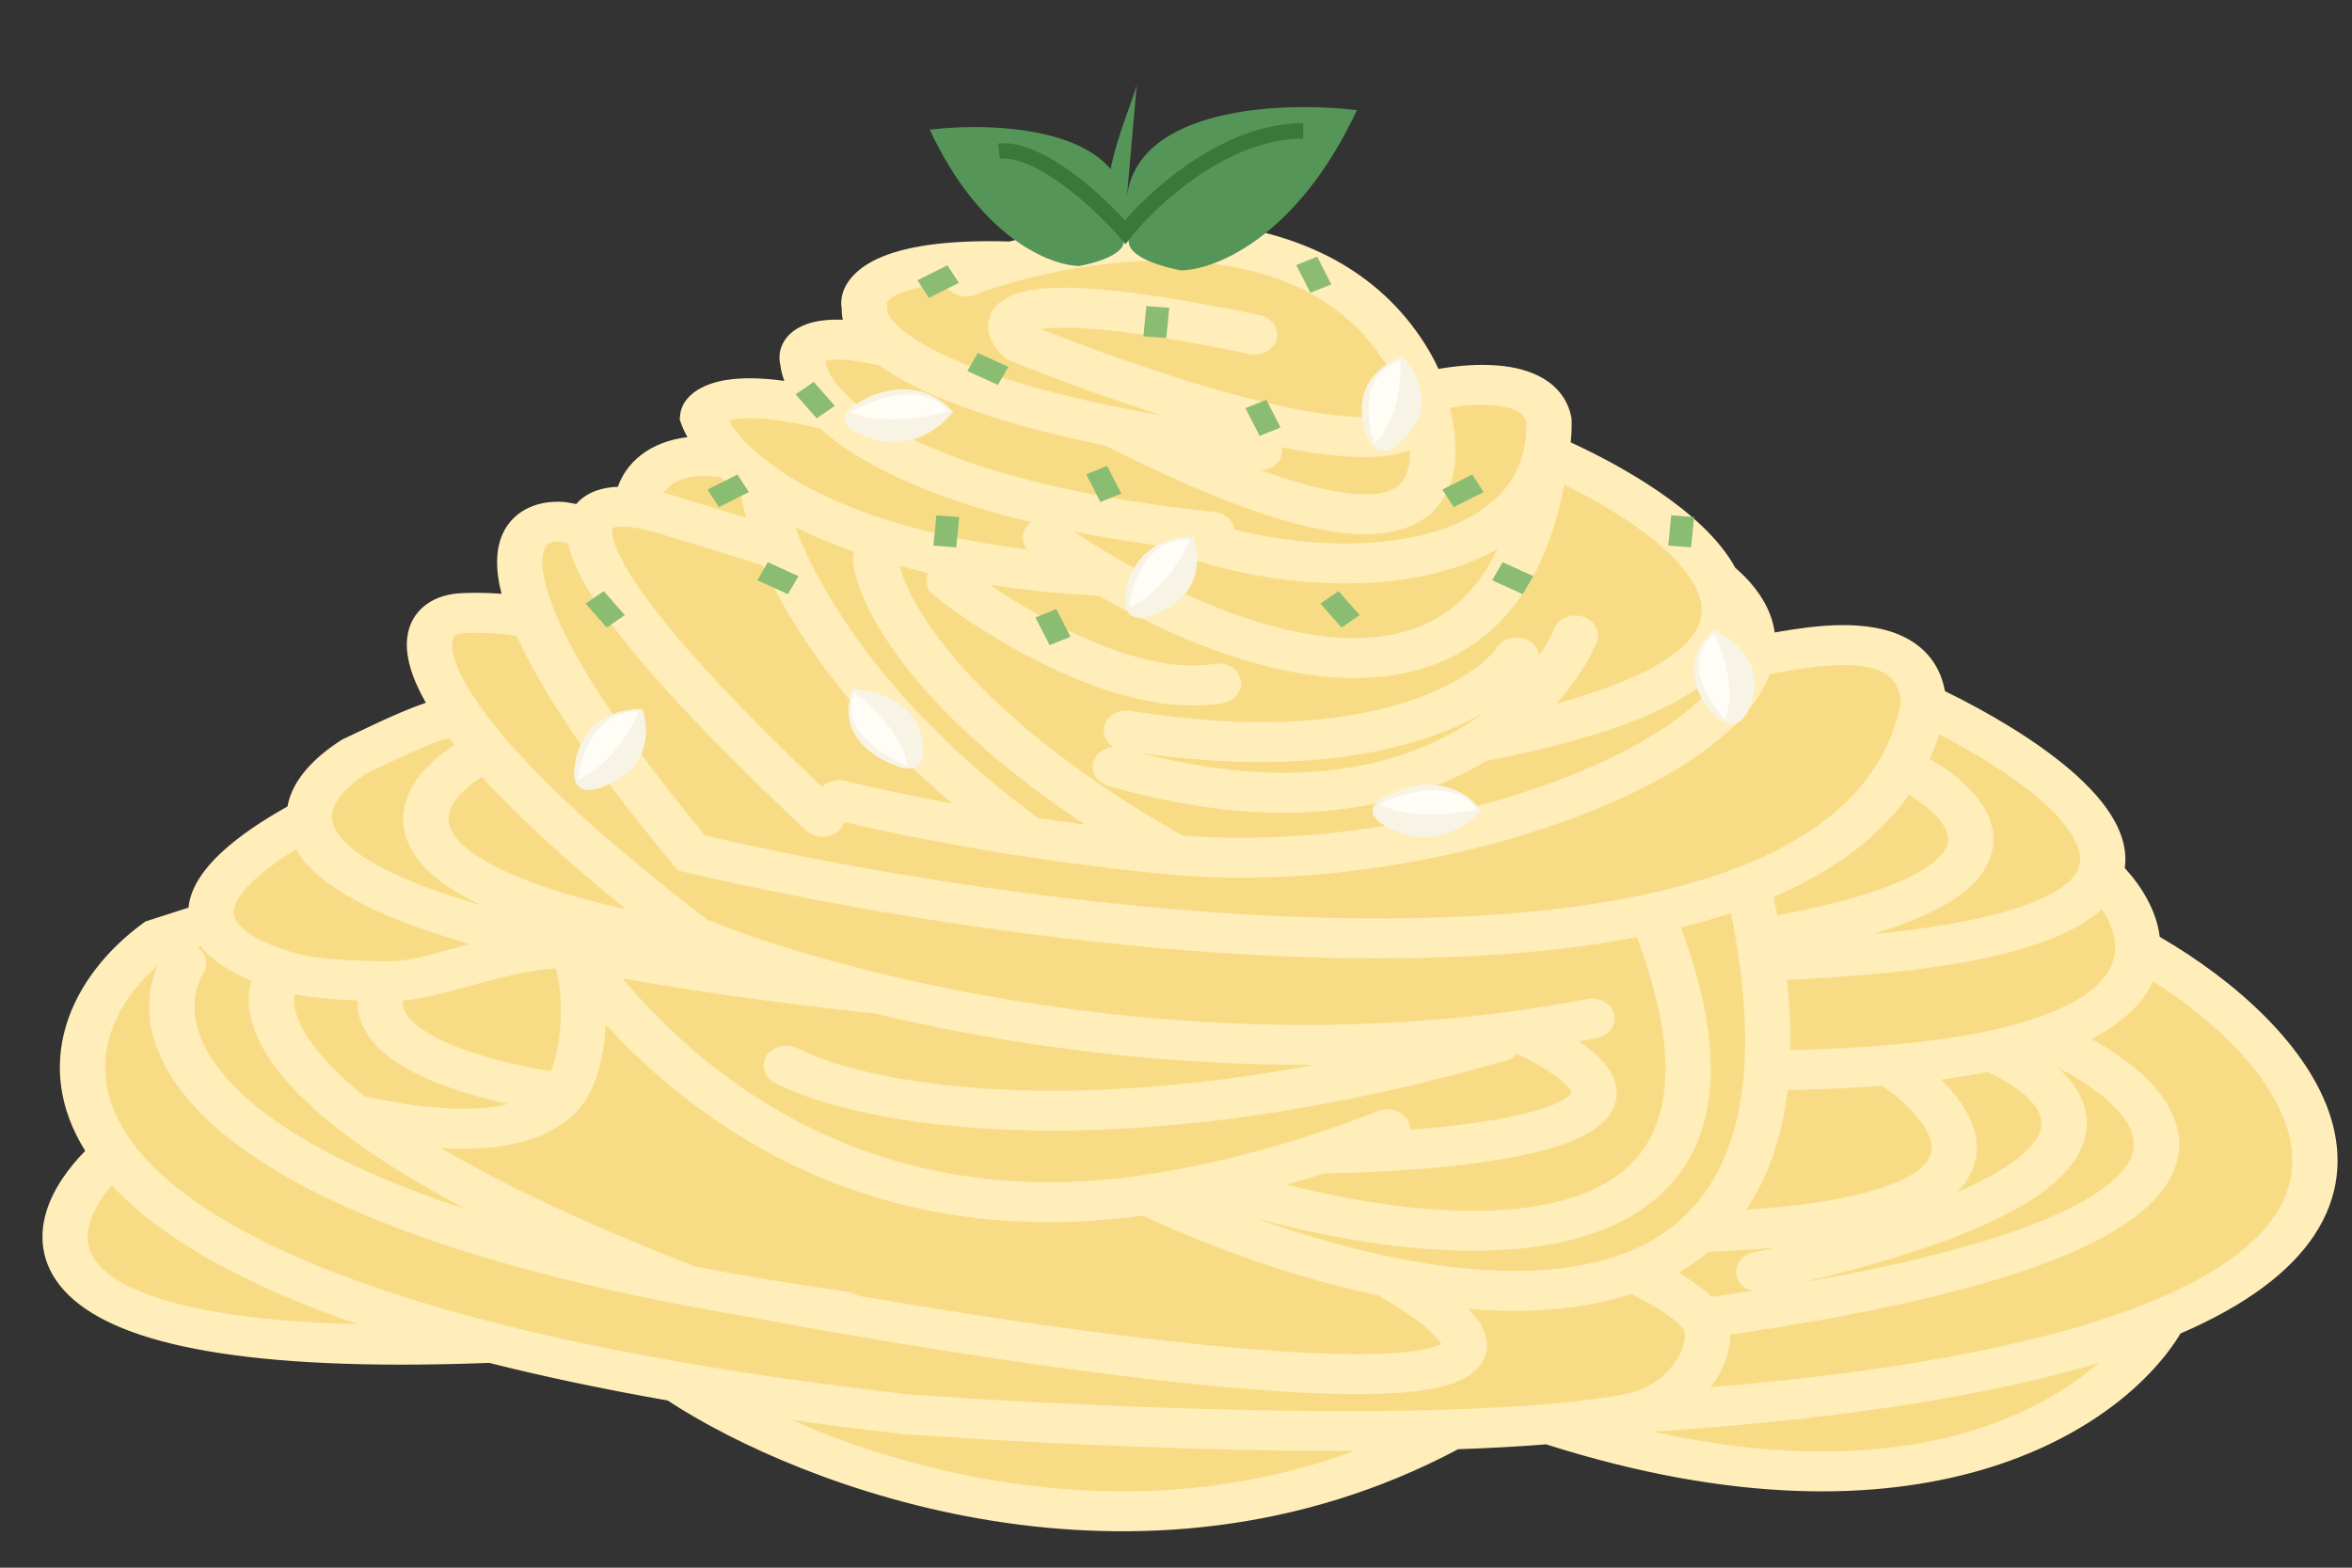 <svg width="153" height="102" viewBox="0 0 153 102" fill="none" xmlns="http://www.w3.org/2000/svg">
<rect x="0" y="0" width="153" height="102" fill="#333333" stroke="none"/>
<path d="M100.565 29.518C100.575 29.523 100.585 29.527 100.595 29.531C104.573 31.247 109.994 34.352 111.663 37.71C113.594 39.304 114.265 40.987 113.953 42.659C115.072 42.853 124.765 39.592 125.138 45.78C131.177 48.636 137.909 53.182 136.629 56.831C137.988 58.157 139.083 59.908 139.064 61.688C148.993 67.181 158.27 78.48 140.76 85.782C137.688 91.375 125.389 100.58 100.763 92.654C98.833 92.819 96.696 92.933 94.416 93.006C74.195 103.966 52.409 95.504 44.044 89.904C39.568 89.124 35.567 88.274 32 87.368C-0.338 88.638 2.11 79.686 7.377 75.051C3.259 69.48 6.093 64.121 10.202 61.099C11.335 60.727 13.646 59.984 13.821 59.984C13.07 57.635 16.802 54.989 20.117 53.229C20.069 51.737 21.281 50.359 23.032 49.227C24.821 48.396 29.284 46.111 30.043 46.735C26.725 42.088 27.77 39.968 30.133 39.888C31.352 39.833 33.994 39.877 34.809 40.5C32.574 35.253 34.495 33.809 36.548 33.952L38.367 34.266C38.543 33.079 39.812 32.812 41.421 33.035C41.421 31.62 42.658 28.998 47.604 29.838C46.573 28.826 45.97 27.885 45.706 27.144C45.784 26.314 47.58 25.069 54.133 26.732C52.835 25.5 52.286 24.373 52.222 23.544C51.959 22.713 52.727 21.358 57.908 22.592C56.577 21.565 56.148 20.66 56.24 20.029C55.913 18.905 57.379 16.729 65.858 17.018C73.463 14.959 85.784 14.135 91.399 23.002C92.039 24.012 92.413 24.859 92.559 25.561C95.053 24.901 100.187 24.339 100.763 27.365C100.782 28.136 100.713 28.853 100.565 29.518Z" fill="#F8DC85"/>
<path fill-rule="evenodd" clip-rule="evenodd" d="M79.15 17.197C74.709 16.591 69.962 17.266 66.29 18.26C65.209 18.552 64.234 18.869 63.401 19.182C62.653 19.463 61.788 19.156 61.47 18.496C61.459 18.475 61.45 18.454 61.441 18.433C59.978 18.592 59.027 18.864 58.437 19.141C57.822 19.428 57.695 19.653 57.674 19.735L57.736 19.948L57.7 20.195C57.7 20.194 57.7 20.195 57.7 20.197C57.703 20.235 57.741 20.738 58.877 21.614C60.702 23.021 64.758 24.881 72.752 26.499C73.661 26.683 74.62 26.864 75.63 27.04C72.1 25.928 68.592 24.629 65.731 23.468L65.46 23.358L65.259 23.163C64.785 22.705 64.079 21.833 64.325 20.793C64.606 19.599 65.867 19.087 67.013 18.883C68.24 18.665 69.978 18.661 72.349 18.902C74.744 19.146 77.883 19.65 81.957 20.509C82.748 20.676 83.236 21.377 83.047 22.074C82.858 22.772 82.064 23.203 81.273 23.036C77.267 22.192 74.251 21.71 72.012 21.483C69.859 21.264 68.508 21.289 67.713 21.41C72.569 23.344 78.94 25.533 84.005 26.56C86.719 27.11 88.829 27.276 90.108 27.034C90.723 26.917 90.951 26.742 91.034 26.644C91.096 26.569 91.227 26.357 91.111 25.794C91.005 25.285 90.71 24.578 90.114 23.636C87.577 19.63 83.546 17.796 79.15 17.197ZM83.397 29.102C83.418 29.226 83.42 29.355 83.398 29.486C83.297 30.107 82.714 30.561 82.032 30.597C84.114 31.358 86.05 31.9 87.666 32.088C89.685 32.323 90.704 31.961 91.185 31.371C91.494 30.991 91.738 30.346 91.734 29.3C91.407 29.42 91.067 29.509 90.727 29.573C88.78 29.943 86.14 29.655 83.397 29.102ZM94.323 26.522C94.949 29.259 94.776 31.413 93.575 32.887C92.112 34.683 89.612 34.934 87.281 34.663C84.891 34.385 82.145 33.511 79.472 32.451C76.848 31.41 74.199 30.151 71.881 28.988C64.153 27.407 59.636 25.528 57.213 23.774C55.131 23.305 54.108 23.364 53.691 23.464C53.728 23.901 54.061 24.756 55.211 25.848C57.678 28.189 63.546 31.246 75.708 32.914C76.762 33.059 77.863 33.193 79.011 33.315C79.7 33.388 80.22 33.87 80.297 34.452C83.629 35.293 87.263 35.585 90.465 35.181C95.083 34.598 98.364 32.663 99.12 29.268C99.148 29.144 99.172 29.018 99.194 28.889C99.194 28.885 99.195 28.881 99.196 28.877C99.266 28.448 99.3 27.989 99.293 27.498C99.207 27.151 99.019 26.944 98.758 26.786C98.431 26.589 97.923 26.438 97.226 26.373C96.305 26.287 95.258 26.37 94.323 26.522ZM97.409 35.723C95.522 36.803 93.246 37.454 90.882 37.752C85.721 38.404 79.716 37.474 75.03 35.45C73.175 35.191 71.45 34.9 69.848 34.58C75.162 38.111 81.873 41.288 87.5 41.507C90.404 41.62 92.924 40.945 94.888 39.195C95.838 38.348 96.698 37.214 97.409 35.723ZM67.068 33.971C60.036 32.279 55.755 30.032 53.349 27.887C50.395 27.169 48.671 27.133 47.757 27.281C47.609 27.305 47.491 27.331 47.398 27.357C47.662 27.811 48.079 28.361 48.699 28.971C49.173 29.436 49.757 29.927 50.468 30.427C53.435 32.518 58.576 34.737 66.83 35.75C66.44 35.291 66.43 34.64 66.851 34.168C66.917 34.094 66.989 34.028 67.068 33.971ZM71.47 38.751C71.392 38.758 71.312 38.759 71.232 38.754C68.751 38.608 66.474 38.363 64.388 38.041C65.962 39.124 68.006 40.355 70.2 41.357C73.347 42.793 76.509 43.623 78.979 43.195C79.777 43.056 80.551 43.515 80.707 44.219C80.864 44.923 80.345 45.605 79.547 45.744C76.057 46.349 72.134 45.164 68.847 43.664C65.502 42.136 62.509 40.139 60.753 38.748C60.273 38.369 60.142 37.774 60.379 37.278C59.737 37.131 59.117 36.977 58.519 36.815C58.848 38.104 59.923 40.344 62.405 43.182C65.223 46.403 69.79 50.316 76.907 54.356C84.531 54.992 93.18 53.632 100.113 51.223C103.628 50.002 106.639 48.534 108.826 46.968C110.697 45.63 111.842 44.312 112.309 43.109C111.957 43.528 111.537 43.932 111.05 44.321C108.491 46.36 103.904 48.11 96.695 49.508C95.974 49.941 95.199 50.347 94.369 50.717C89.097 53.07 81.75 53.92 72.09 51.13C71.317 50.907 70.896 50.173 71.149 49.491C71.34 48.975 71.864 48.636 72.442 48.599C71.981 48.318 71.724 47.814 71.832 47.296C71.979 46.59 72.746 46.123 73.546 46.253C89.122 48.783 96.002 44.122 97.392 42.101C97.814 41.488 98.719 41.292 99.415 41.664C99.831 41.888 100.078 42.264 100.117 42.663C100.542 42.035 100.87 41.433 101.104 40.886C101.392 40.215 102.242 39.877 103.002 40.131C103.763 40.385 104.146 41.135 103.858 41.806C103.336 43.021 102.476 44.407 101.249 45.778C105.183 44.698 107.649 43.53 109.076 42.393C110.046 41.62 110.481 40.904 110.632 40.278C110.784 39.65 110.684 38.975 110.315 38.231C109.628 36.85 108.087 35.396 106.093 34.031C104.722 33.093 103.206 32.244 101.762 31.535C100.936 35.846 99.298 38.956 96.98 41.023C94.304 43.407 90.905 44.24 87.37 44.102C82.12 43.898 76.367 41.553 71.47 38.751ZM102.174 28.78C104.012 29.625 106.057 30.719 107.897 31.979C109.937 33.374 111.862 35.065 112.883 36.943C114.374 38.235 115.237 39.658 115.448 41.151C115.571 41.129 115.702 41.106 115.842 41.083C116.93 40.898 118.368 40.682 119.814 40.673C121.235 40.663 122.863 40.849 124.199 41.623C125.432 42.339 126.247 43.455 126.519 44.966C129.402 46.377 132.418 48.163 134.653 50.076C135.858 51.107 136.897 52.227 137.545 53.396C138.076 54.354 138.374 55.404 138.218 56.474C139.334 57.699 140.285 59.258 140.494 60.955C145.364 63.778 150.17 68.033 151.622 72.714C152.399 75.22 152.21 77.855 150.55 80.364C148.967 82.755 146.129 84.912 141.846 86.762C138.067 93.013 125.032 101.737 100.572 93.975C98.806 94.118 96.885 94.222 94.854 94.292C84.474 99.808 73.718 100.417 64.521 98.943C55.446 97.489 47.826 94 43.429 91.121C39.146 90.367 35.29 89.548 31.825 88.675C23.8 88.98 17.837 88.659 13.486 87.906C9.125 87.151 6.2 85.93 4.504 84.303C2.721 82.593 2.458 80.595 3.037 78.76C3.489 77.331 4.444 75.999 5.544 74.88C3.797 72.084 3.545 69.3 4.279 66.794C5.079 64.064 7.02 61.748 9.259 60.101L9.453 59.959L9.689 59.881C10.26 59.694 11.128 59.413 11.878 59.178C12.01 59.137 12.139 59.096 12.263 59.058C12.387 57.68 13.363 56.441 14.372 55.495C15.584 54.36 17.18 53.321 18.701 52.474C19.013 50.684 20.537 49.23 22.162 48.179L22.25 48.122L22.346 48.077C22.564 47.977 22.836 47.846 23.146 47.698C24.026 47.278 25.208 46.714 26.296 46.261C26.762 46.067 27.241 45.88 27.701 45.726C26.76 44.073 26.345 42.641 26.495 41.455C26.601 40.619 26.995 39.876 27.705 39.347C28.393 38.833 29.242 38.62 30.067 38.591C30.701 38.562 31.67 38.558 32.624 38.635C32.216 37.036 32.241 35.734 32.706 34.718C33.062 33.94 33.664 33.367 34.422 33.022C35.156 32.689 35.949 32.608 36.664 32.658L36.748 32.663L37.489 32.791C37.824 32.396 38.28 32.099 38.819 31.913C39.256 31.761 39.723 31.689 40.192 31.67C40.442 30.965 40.905 30.228 41.68 29.62C42.464 29.006 43.475 28.593 44.72 28.442C44.545 28.129 44.405 27.825 44.301 27.534L44.215 27.29L44.239 27.036C44.359 25.763 45.662 24.979 47.225 24.726C48.198 24.568 49.442 24.566 51.022 24.78C50.888 24.428 50.802 24.084 50.765 23.752C50.663 23.333 50.675 22.83 50.931 22.333C51.228 21.758 51.777 21.338 52.471 21.09C53.101 20.864 53.882 20.768 54.828 20.804C54.773 20.573 54.748 20.341 54.757 20.109C54.537 18.866 55.386 17.628 57.057 16.846C58.749 16.054 61.471 15.59 65.666 15.712C69.57 14.681 74.677 13.959 79.6 14.629C84.67 15.32 89.606 17.508 92.684 22.369C93.046 22.94 93.344 23.485 93.571 24.005C94.771 23.794 96.197 23.665 97.535 23.789C98.505 23.88 99.544 24.114 100.42 24.642C101.341 25.197 102.002 26.035 102.215 27.15L102.232 27.243L102.235 27.337C102.247 27.833 102.227 28.314 102.174 28.78ZM46.866 31.045C45.011 30.809 44.09 31.206 43.636 31.562C43.446 31.711 43.297 31.884 43.185 32.064C43.643 32.184 44.101 32.325 44.547 32.478C45.613 32.795 47.175 33.265 48.528 33.683C48.377 33.102 48.264 32.568 48.182 32.132C47.697 31.769 47.259 31.406 46.866 31.045ZM51.75 34.302C51.87 34.659 52.004 35.015 52.153 35.356C54.121 39.854 58.666 46.716 67.543 53.227C68.548 53.378 69.569 53.523 70.602 53.658C65.814 50.495 62.419 47.449 60.075 44.77C57.014 41.272 55.676 38.316 55.483 36.505C55.461 36.294 55.497 36.091 55.579 35.907C54.153 35.407 52.88 34.866 51.75 34.302ZM61.944 52.283C55.326 46.629 51.548 40.953 49.633 36.797C49.592 36.783 49.547 36.768 49.5 36.752C49.055 36.605 48.436 36.408 47.739 36.192C46.348 35.76 44.683 35.26 43.574 34.93L43.54 34.92L43.506 34.908C42.674 34.62 41.874 34.413 41.193 34.318C40.489 34.221 40.077 34.268 39.895 34.331C39.872 34.339 39.857 34.345 39.848 34.35C39.842 34.364 39.834 34.39 39.827 34.434C39.794 34.655 39.84 35.154 40.265 36.058C40.678 36.938 41.395 38.09 42.525 39.564C44.641 42.326 48.115 46.107 53.469 51.2C53.828 50.843 54.397 50.675 54.954 50.808C57.073 51.312 59.426 51.813 61.944 52.283ZM54.923 53.489C54.853 53.709 54.716 53.916 54.513 54.085C53.92 54.576 52.989 54.55 52.432 54.027C46.398 48.358 42.472 44.133 40.086 41.019C38.894 39.463 38.061 38.152 37.544 37.052C37.265 36.457 37.06 35.886 36.955 35.346L36.36 35.243C36.087 35.233 35.894 35.276 35.77 35.332C35.661 35.382 35.537 35.47 35.436 35.691C35.194 36.219 35.102 37.495 36.187 40.043C37.501 43.13 40.386 47.722 45.869 54.366C54.127 56.266 64.919 58.157 75.86 59.116C87.05 60.096 98.275 60.089 107.086 58.184C109.269 57.712 111.291 57.126 113.118 56.416C117.411 54.749 120.577 52.423 122.331 49.316C122.944 48.23 123.394 47.034 123.657 45.713C123.558 44.606 123.09 44.089 122.582 43.794C121.96 43.434 121.025 43.262 119.836 43.27C118.673 43.278 117.454 43.455 116.398 43.634C116.206 43.666 116.01 43.701 115.819 43.734C115.574 43.777 115.338 43.819 115.132 43.852C114.43 45.752 112.779 47.485 110.681 48.986C108.194 50.765 104.897 52.354 101.192 53.641C93.79 56.211 84.509 57.667 76.258 56.909C72.97 56.607 69.737 56.2 66.655 55.728C62.372 55.071 58.374 54.289 54.923 53.489ZM126.144 47.768C125.969 48.32 125.763 48.855 125.527 49.373C126.481 49.925 127.407 50.591 128.139 51.349C129.16 52.407 129.971 53.834 129.574 55.444C129.182 57.035 127.716 58.361 125.392 59.455C124.418 59.913 123.252 60.352 121.871 60.767C125.547 60.417 128.354 59.917 130.445 59.319C133.819 58.355 134.942 57.248 135.223 56.447C135.399 55.945 135.338 55.326 134.9 54.537C134.457 53.738 133.676 52.858 132.603 51.94C130.871 50.458 128.537 49.008 126.144 47.768ZM115.619 59.558C119.559 58.819 122.246 57.991 124.006 57.163C126.003 56.223 126.572 55.397 126.697 54.891C126.817 54.405 126.627 53.789 125.897 53.033C125.445 52.565 124.85 52.114 124.186 51.708C122.152 54.593 119.086 56.761 115.376 58.355C115.462 58.762 115.543 59.163 115.619 59.558ZM112.601 59.406C111.554 59.754 110.466 60.066 109.344 60.345C111.475 66.072 111.787 70.486 110.604 73.805C109.297 77.475 106.249 79.579 102.525 80.59C98.866 81.583 94.505 81.544 90.267 81C87.312 80.621 84.355 79.987 81.64 79.242C84.508 80.282 87.554 81.185 90.584 81.806C96.212 82.96 101.57 83.097 105.641 81.554C107.074 81.011 108.35 80.26 109.435 79.265C111.596 77.284 113.133 74.213 113.458 69.561C113.598 67.558 113.512 65.271 113.157 62.669C113.095 62.218 113.025 61.757 112.947 61.287C112.846 60.676 112.731 60.049 112.601 59.406ZM83.715 77.079C85.957 77.649 88.332 78.126 90.691 78.429C94.727 78.948 98.593 78.939 101.659 78.107C104.661 77.293 106.837 75.716 107.796 73.026C108.729 70.407 108.58 66.542 106.478 60.974C97.421 62.711 86.361 62.646 75.569 61.701C64.228 60.707 53.063 58.73 44.614 56.761L44.11 56.643L43.802 56.273C38.305 49.654 35.186 44.857 33.632 41.416C33.6 41.407 33.563 41.397 33.522 41.388C33.245 41.322 32.886 41.269 32.474 41.232C31.65 41.158 30.762 41.16 30.21 41.185L30.2 41.186L30.19 41.186C29.836 41.198 29.672 41.281 29.607 41.33C29.559 41.365 29.457 41.458 29.421 41.743C29.337 42.409 29.674 43.781 31.289 46.043C31.729 46.659 32.256 47.33 32.88 48.057C35.455 51.06 39.633 54.961 46.032 59.855C46.534 60.058 47.085 60.27 47.681 60.489C50.225 61.42 53.581 62.454 57.547 63.406C68.181 65.959 83.08 67.894 98.425 65.793C100.029 65.573 101.637 65.309 103.246 64.998C104.04 64.844 104.825 65.287 104.999 65.988C105.174 66.688 104.671 67.381 103.877 67.535C103.487 67.611 103.098 67.683 102.708 67.753C102.926 67.901 103.128 68.047 103.315 68.192C104.229 68.903 104.945 69.721 105.125 70.667C105.324 71.714 104.811 72.578 104.085 73.19C103.4 73.769 102.459 74.195 101.472 74.525C99.478 75.19 96.787 75.626 94.047 75.905C91.374 76.178 88.56 76.311 86.119 76.346C85.309 76.607 84.508 76.851 83.715 77.079ZM91.723 73.5C92.39 73.45 93.054 73.391 93.708 73.325C96.379 73.052 98.781 72.645 100.43 72.095C101.264 71.817 101.781 71.541 102.05 71.313C102.175 71.208 102.211 71.142 102.22 71.124C102.223 71.117 102.225 71.117 102.221 71.096C102.206 71.017 102.082 70.696 101.369 70.141C100.787 69.689 99.915 69.161 98.678 68.561C98.504 68.763 98.26 68.921 97.965 69.006C85.077 72.701 74.527 73.749 66.543 73.538C58.601 73.327 53.108 71.866 50.4 70.453C49.7 70.088 49.468 69.292 49.882 68.674C50.296 68.057 51.199 67.852 51.899 68.217C54.026 69.327 58.972 70.738 66.631 70.941C71.764 71.077 78.077 70.669 85.503 69.283C74.659 69.339 64.651 67.796 56.877 65.938C50.456 65.246 45.038 64.478 40.492 63.657C45.877 70.085 56.753 79.062 74.346 76.459C75.656 76.265 76.999 76.022 78.376 75.724C80.608 75.241 82.929 74.617 85.337 73.832C86.747 73.373 88.187 72.859 89.657 72.287C90.4 71.997 91.27 72.294 91.598 72.95C91.687 73.129 91.728 73.316 91.723 73.5ZM40.727 59.164C36.606 55.831 33.55 52.972 31.351 50.553C30.677 50.973 30.088 51.465 29.692 51.982C29.134 52.711 29.014 53.386 29.386 54.084C29.813 54.886 31.026 55.987 33.922 57.15C35.634 57.837 37.865 58.518 40.727 59.164ZM29.584 48.474C29.46 48.317 29.341 48.161 29.225 48.008C28.795 48.123 28.219 48.333 27.552 48.61C26.545 49.03 25.494 49.532 24.627 49.946C24.333 50.086 24.06 50.216 23.818 50.33C22.235 51.372 21.562 52.378 21.588 53.193C21.611 53.897 22.179 55.017 24.68 56.371C26.216 57.202 28.371 58.057 31.296 58.901C28.965 57.793 27.451 56.559 26.721 55.188C25.798 53.454 26.276 51.802 27.253 50.527C27.869 49.723 28.702 49.033 29.584 48.474ZM30.573 61.425C27.392 60.517 24.953 59.566 23.141 58.585C21.289 57.583 19.964 56.475 19.251 55.267C18.218 55.898 17.256 56.582 16.516 57.276C15.322 58.395 15.09 59.167 15.238 59.631C15.413 60.177 16.179 61.07 18.849 61.913C20.259 62.358 22.323 62.513 25.25 62.55C25.818 62.557 26.524 62.454 27.402 62.255C28.102 62.097 28.839 61.896 29.647 61.676C29.852 61.62 30.062 61.563 30.276 61.505C30.374 61.478 30.473 61.452 30.573 61.425ZM36.152 63.01C34.529 63.114 32.851 63.526 31.139 63.989C30.944 64.041 30.748 64.095 30.551 64.148C29.736 64.371 28.91 64.596 28.133 64.772C27.501 64.915 26.852 65.037 26.21 65.101C26.198 65.175 26.195 65.253 26.202 65.333C26.224 65.606 26.367 66.019 26.913 66.528C27.992 67.535 30.517 68.789 35.839 69.701C36.177 68.891 36.412 67.725 36.468 66.414C36.525 65.109 36.395 63.886 36.152 63.01ZM33.058 71.822C28.847 70.903 26.24 69.681 24.774 68.314C23.834 67.437 23.343 66.478 23.265 65.519C23.253 65.377 23.251 65.237 23.257 65.1C21.747 65.042 20.367 64.924 19.158 64.686C19.087 65.076 19.12 65.595 19.377 66.269C19.855 67.519 21.097 69.234 23.74 71.339C27.518 72.152 30.202 72.276 32.064 72.015C32.428 71.964 32.758 71.898 33.058 71.822ZM28.684 74.689C32.608 77.013 37.99 79.61 45.275 82.42C46.724 82.697 48.231 82.966 49.801 83.227C51.505 83.51 53.282 83.783 55.133 84.044C55.392 84.081 55.623 84.174 55.815 84.308C65.553 85.989 76.974 87.625 84.984 88.02C87.412 88.139 89.477 88.142 91.064 88.008C91.857 87.941 92.495 87.843 92.981 87.721C93.387 87.619 93.623 87.517 93.748 87.445C93.715 87.378 93.653 87.276 93.54 87.135C93.021 86.492 91.835 85.55 89.661 84.284C84.204 83.138 78.775 81.157 74.335 79.092C56.778 81.506 45.466 73.262 39.404 66.655C39.307 68.512 38.878 70.572 37.88 71.88C36.808 73.284 35.028 74.23 32.526 74.58C31.408 74.737 30.133 74.778 28.684 74.689ZM95.52 85.16C95.675 85.319 95.815 85.475 95.939 85.629C96.381 86.178 96.732 86.826 96.73 87.539C96.728 88.319 96.308 88.944 95.721 89.383C95.176 89.789 94.482 90.046 93.785 90.22C93.07 90.399 92.244 90.518 91.344 90.594C89.546 90.746 87.314 90.737 84.82 90.614C74.86 90.123 59.928 87.779 49.239 85.777C47.598 85.504 46.022 85.222 44.507 84.931C28.278 81.811 19.05 77.658 14.225 73.518C9.736 69.666 8.988 65.721 10.251 62.815C8.796 64.094 7.643 65.691 7.13 67.444C6.527 69.502 6.776 71.86 8.61 74.341C11.5 78.252 18.411 82.569 32.407 86.12C35.929 87.014 39.889 87.856 44.329 88.63C48.766 89.403 53.68 90.108 59.115 90.727C69.544 91.456 83.588 92.053 94.363 91.708C96.622 91.636 98.728 91.523 100.621 91.361C102.677 91.186 104.457 90.957 105.897 90.67C107.239 90.402 108.358 89.547 109.021 88.545C109.348 88.049 109.531 87.566 109.586 87.172C109.642 86.765 109.553 86.557 109.5 86.484C109.127 85.971 108.133 85.197 106.12 84.184C102.917 85.249 99.262 85.472 95.52 85.16ZM109.194 82.804C110.081 83.331 110.808 83.854 111.356 84.379C112.253 84.25 113.123 84.12 113.967 83.988C113.492 83.857 113.103 83.517 112.975 83.059C112.78 82.363 113.261 81.659 114.05 81.487C114.517 81.385 114.972 81.283 115.418 81.181C114.107 81.298 112.679 81.386 111.126 81.444C110.52 81.954 109.874 82.406 109.194 82.804ZM113.585 78.716C117.377 78.462 120.107 77.995 122.016 77.413C124.448 76.673 125.284 75.833 125.537 75.254C125.779 74.697 125.662 73.959 124.971 73.004C124.375 72.179 123.457 71.355 122.438 70.641C120.571 70.786 118.525 70.882 116.284 70.922C115.915 74.066 114.989 76.647 113.585 78.716ZM116.459 68.321C118.775 68.275 120.861 68.168 122.735 68.008C125.225 67.797 127.335 67.495 129.115 67.126C130.325 66.875 131.378 66.594 132.289 66.292C136.599 64.863 137.577 63.058 137.592 61.676C137.601 60.848 137.277 59.971 136.732 59.137C135.553 60.24 133.726 61.112 131.353 61.791C127.931 62.769 123.018 63.453 116.249 63.75C116.421 65.379 116.489 66.9 116.459 68.321ZM126.264 70.245C126.706 70.676 127.11 71.132 127.453 71.606C128.383 72.891 129.006 74.529 128.285 76.186C128.068 76.683 127.747 77.141 127.328 77.562C127.55 77.466 127.765 77.37 127.973 77.274C130.972 75.895 132.213 74.686 132.624 73.82C132.973 73.085 132.811 72.4 132.134 71.652C131.494 70.945 130.462 70.285 129.277 69.757C128.343 69.939 127.341 70.102 126.264 70.245ZM133.868 69.469C134.069 69.649 134.258 69.836 134.434 70.03C135.589 71.305 136.213 72.985 135.34 74.824C134.529 76.532 132.539 78.104 129.333 79.578C126.499 80.882 122.547 82.185 117.19 83.455C123.46 82.358 128.111 81.165 131.476 79.946C136.006 78.303 137.925 76.712 138.55 75.483C139.093 74.415 138.794 73.297 137.574 72.043C136.669 71.113 135.355 70.232 133.868 69.469ZM136.05 67.598C137.475 68.388 138.797 69.313 139.807 70.35C141.435 72.023 142.425 74.207 141.236 76.546C140.129 78.724 137.296 80.644 132.595 82.349C128.086 83.983 121.595 85.511 112.547 86.839C112.552 87.059 112.537 87.278 112.508 87.489C112.397 88.289 112.058 89.106 111.563 89.854C111.472 89.992 111.374 90.13 111.27 90.266C124.998 89.117 134.218 87.073 140.131 84.607C144.348 82.849 146.77 80.924 148.007 79.054C149.221 77.22 149.376 75.317 148.782 73.4C147.707 69.932 144.175 66.454 140.061 63.844C139.417 65.26 138.106 66.539 136.05 67.598ZM107.555 93.153C120.274 92.298 129.707 90.727 136.526 88.675C131.956 92.663 122.734 96.526 107.555 93.153ZM12.831 61.636C13.391 62.012 13.58 62.701 13.243 63.27C12.233 64.976 12.096 68.068 16.278 71.656C18.967 73.963 23.401 76.42 30.364 78.695C26.841 76.843 24.123 75.104 22.058 73.496C19.016 71.128 17.306 68.98 16.587 67.099C16.127 65.892 16.072 64.773 16.36 63.817C14.886 63.203 13.764 62.459 13.064 61.563C12.998 61.584 12.932 61.604 12.863 61.626C12.853 61.629 12.842 61.633 12.831 61.636ZM7.274 77.119C6.616 77.881 6.118 78.683 5.873 79.458C5.523 80.566 5.681 81.596 6.67 82.544C7.746 83.576 9.943 84.645 14.053 85.357C16.482 85.777 19.515 86.062 23.266 86.157C15.34 83.423 10.245 80.325 7.274 77.119ZM51.478 92.385C55.252 94.043 59.901 95.562 65.047 96.387C72.142 97.524 80.141 97.336 88.107 94.406C78.397 94.426 67.388 93.912 58.847 93.314L58.81 93.312L58.775 93.308C56.234 93.018 53.803 92.71 51.478 92.385ZM95.276 47.215C95.734 46.931 96.166 46.635 96.572 46.33C92.525 48.705 85.263 50.581 74.205 48.991C82.621 51.19 88.766 50.306 93.04 48.399C93.829 48.047 94.558 47.658 95.23 47.244C95.245 47.234 95.26 47.225 95.276 47.215ZM47.073 27.5C47.071 27.499 47.078 27.489 47.101 27.474C47.087 27.494 47.075 27.501 47.073 27.5ZM57.672 19.768C57.67 19.768 57.669 19.758 57.673 19.738C57.676 19.759 57.674 19.769 57.672 19.768Z" fill="#FFEDBA"/>
<rect width="1.43" height="2.08" transform="matrix(0.825 -0.565 0.66 0.751 51.753 25.655)" fill="#8ABD72"/>
<rect width="1.363" height="2.179" transform="matrix(0.542 0.84 -0.894 0.449 61.633 17.258)" fill="#8ABD72"/>
<rect width="1.493" height="1.979" transform="matrix(0.997 0.076 -0.098 0.995 74.573 19.914)" fill="#8ABD72"/>
<path d="M84.321 17.243L85.683 16.701L86.604 18.503L85.243 19.045L84.321 17.243Z" fill="#8ABD72"/>
<path d="M81.016 26.556L82.378 26.014L83.3 27.816L81.938 28.358L81.016 26.556Z" fill="#8ABD72"/>
<path d="M62.925 24.139L63.609 22.967L65.601 23.871L64.918 25.043L62.925 24.139Z" fill="#8ABD72"/>
<rect width="1.43" height="2.08" transform="matrix(0.825 -0.565 0.66 0.751 38.092 39.27)" fill="#8ABD72"/>
<rect width="1.363" height="2.179" transform="matrix(0.542 0.84 -0.894 0.449 47.972 30.873)" fill="#8ABD72"/>
<rect width="1.493" height="1.979" transform="matrix(0.997 0.076 -0.098 0.995 60.912 33.529)" fill="#8ABD72"/>
<path d="M70.66 30.858L72.021 30.316L72.943 32.118L71.582 32.66L70.66 30.858Z" fill="#8ABD72"/>
<path d="M67.355 40.171L68.717 39.629L69.638 41.431L68.277 41.973L67.355 40.171Z" fill="#8ABD72"/>
<path d="M49.264 37.754L49.947 36.582L51.94 37.486L51.256 38.658L49.264 37.754Z" fill="#8ABD72"/>
<rect width="1.43" height="2.08" transform="matrix(0.825 -0.565 0.66 0.751 85.894 39.27)" fill="#8ABD72"/>
<rect width="1.363" height="2.179" transform="matrix(0.542 0.84 -0.894 0.449 95.774 30.873)" fill="#8ABD72"/>
<rect width="1.493" height="1.979" transform="matrix(0.997 0.076 -0.098 0.995 108.714 33.529)" fill="#8ABD72"/>
<path d="M97.066 37.754L97.749 36.582L99.742 37.486L99.058 38.658L97.066 37.754Z" fill="#8ABD72"/>
<path d="M73.447 15.871C73.402 15.636 73.367 15.386 73.341 15.136C70.497 13.555 73.281 7.854 73.944 5.547L73.308 12.797C74.016 6.947 83.491 6.588 88.268 7.165C84.399 15.457 79.027 17.57 76.824 17.591C75.774 17.408 73.627 16.808 73.447 15.871Z" fill="#559658"/>
<path d="M73.237 13.656C73.057 8.268 64.656 7.931 60.479 8.436C63.77 15.489 68.339 17.287 70.213 17.304C71.106 17.148 72.932 16.638 73.085 15.841C73.11 15.709 73.132 15.572 73.15 15.433C73.241 14.732 73.248 13.987 73.237 13.656Z" fill="#559658"/>
<path d="M84.774 8.513C79.695 8.513 74.94 12.907 73.197 15.104C71.579 13.236 67.67 9.568 64.981 9.831" stroke="#38793B"/>
<path d="M91.646 28.209C93.3 26.206 92.113 24.146 91.234 23.205C88.161 24.368 88.35 26.973 88.906 28.291C89.131 29.098 89.992 30.211 91.646 28.209Z" fill="#F8F4E5"/>
<path d="M91.099 23.447C91.169 24.631 90.935 27.37 89.434 28.855C88.895 27.403 88.475 24.288 91.099 23.447Z" fill="#FFFDF6"/>
<path d="M75.785 39.671C78.2 38.406 78.03 36.1 77.643 34.929C74.299 34.929 73.308 37.388 73.231 38.793C73.076 39.612 73.37 40.935 75.785 39.671Z" fill="#F8F4E5"/>
<path d="M77.411 35.105C76.946 36.217 75.506 38.652 73.463 39.495C73.618 37.973 74.624 34.964 77.411 35.105Z" fill="#FFFDF6"/>
<path d="M56.663 28.524C59.301 29.373 61.218 27.797 62 26.792C59.884 24.507 57.099 25.387 55.817 26.223C55 26.636 54.025 27.674 56.663 28.524Z" fill="#F8F4E5"/>
<path d="M61.699 26.744C60.429 27.131 57.381 27.689 55.348 26.826C56.781 25.968 60.059 24.752 61.699 26.744Z" fill="#FFFDF6"/>
<path d="M59.951 47.921C59.379 45.495 56.85 44.889 55.47 44.833C54.385 47.624 56.7 49.248 58.181 49.768C59.01 50.163 60.523 50.347 59.951 47.921Z" fill="#F8F4E5"/>
<path d="M55.583 45.084C56.625 45.832 58.769 47.823 59.01 49.803C57.428 49.18 54.528 47.364 55.583 45.084Z" fill="#FFFDF6"/>
<path d="M39.934 50.874C42.349 49.61 42.178 47.303 41.791 46.133C38.447 46.133 37.457 48.591 37.379 49.996C37.224 50.816 37.519 52.139 39.934 50.874Z" fill="#F8F4E5"/>
<path d="M41.559 46.308C41.095 47.42 39.655 49.856 37.611 50.699C37.766 49.177 38.772 46.168 41.559 46.308Z" fill="#FFFDF6"/>
<path d="M90.899 54.111C93.458 55.131 95.501 53.685 96.366 52.733C94.448 50.317 91.597 51.011 90.248 51.762C89.399 52.12 88.339 53.092 90.899 54.111Z" fill="#F8F4E5"/>
<path d="M96.07 52.666C94.771 52.969 91.684 53.325 89.73 52.332C91.231 51.571 94.602 50.572 96.07 52.666Z" fill="#FFFDF6"/>
<path d="M113.993 45.494C114.7 43.096 112.74 41.563 111.531 40.972C109.155 43.048 110.412 45.41 111.478 46.456C112.021 47.135 113.286 47.892 113.993 45.494Z" fill="#F8F4E5"/>
<path d="M111.506 41.241C112.063 42.319 112.983 44.944 112.203 46.812C111.099 45.634 109.414 42.871 111.506 41.241Z" fill="#FFFDF6"/>
</svg>

